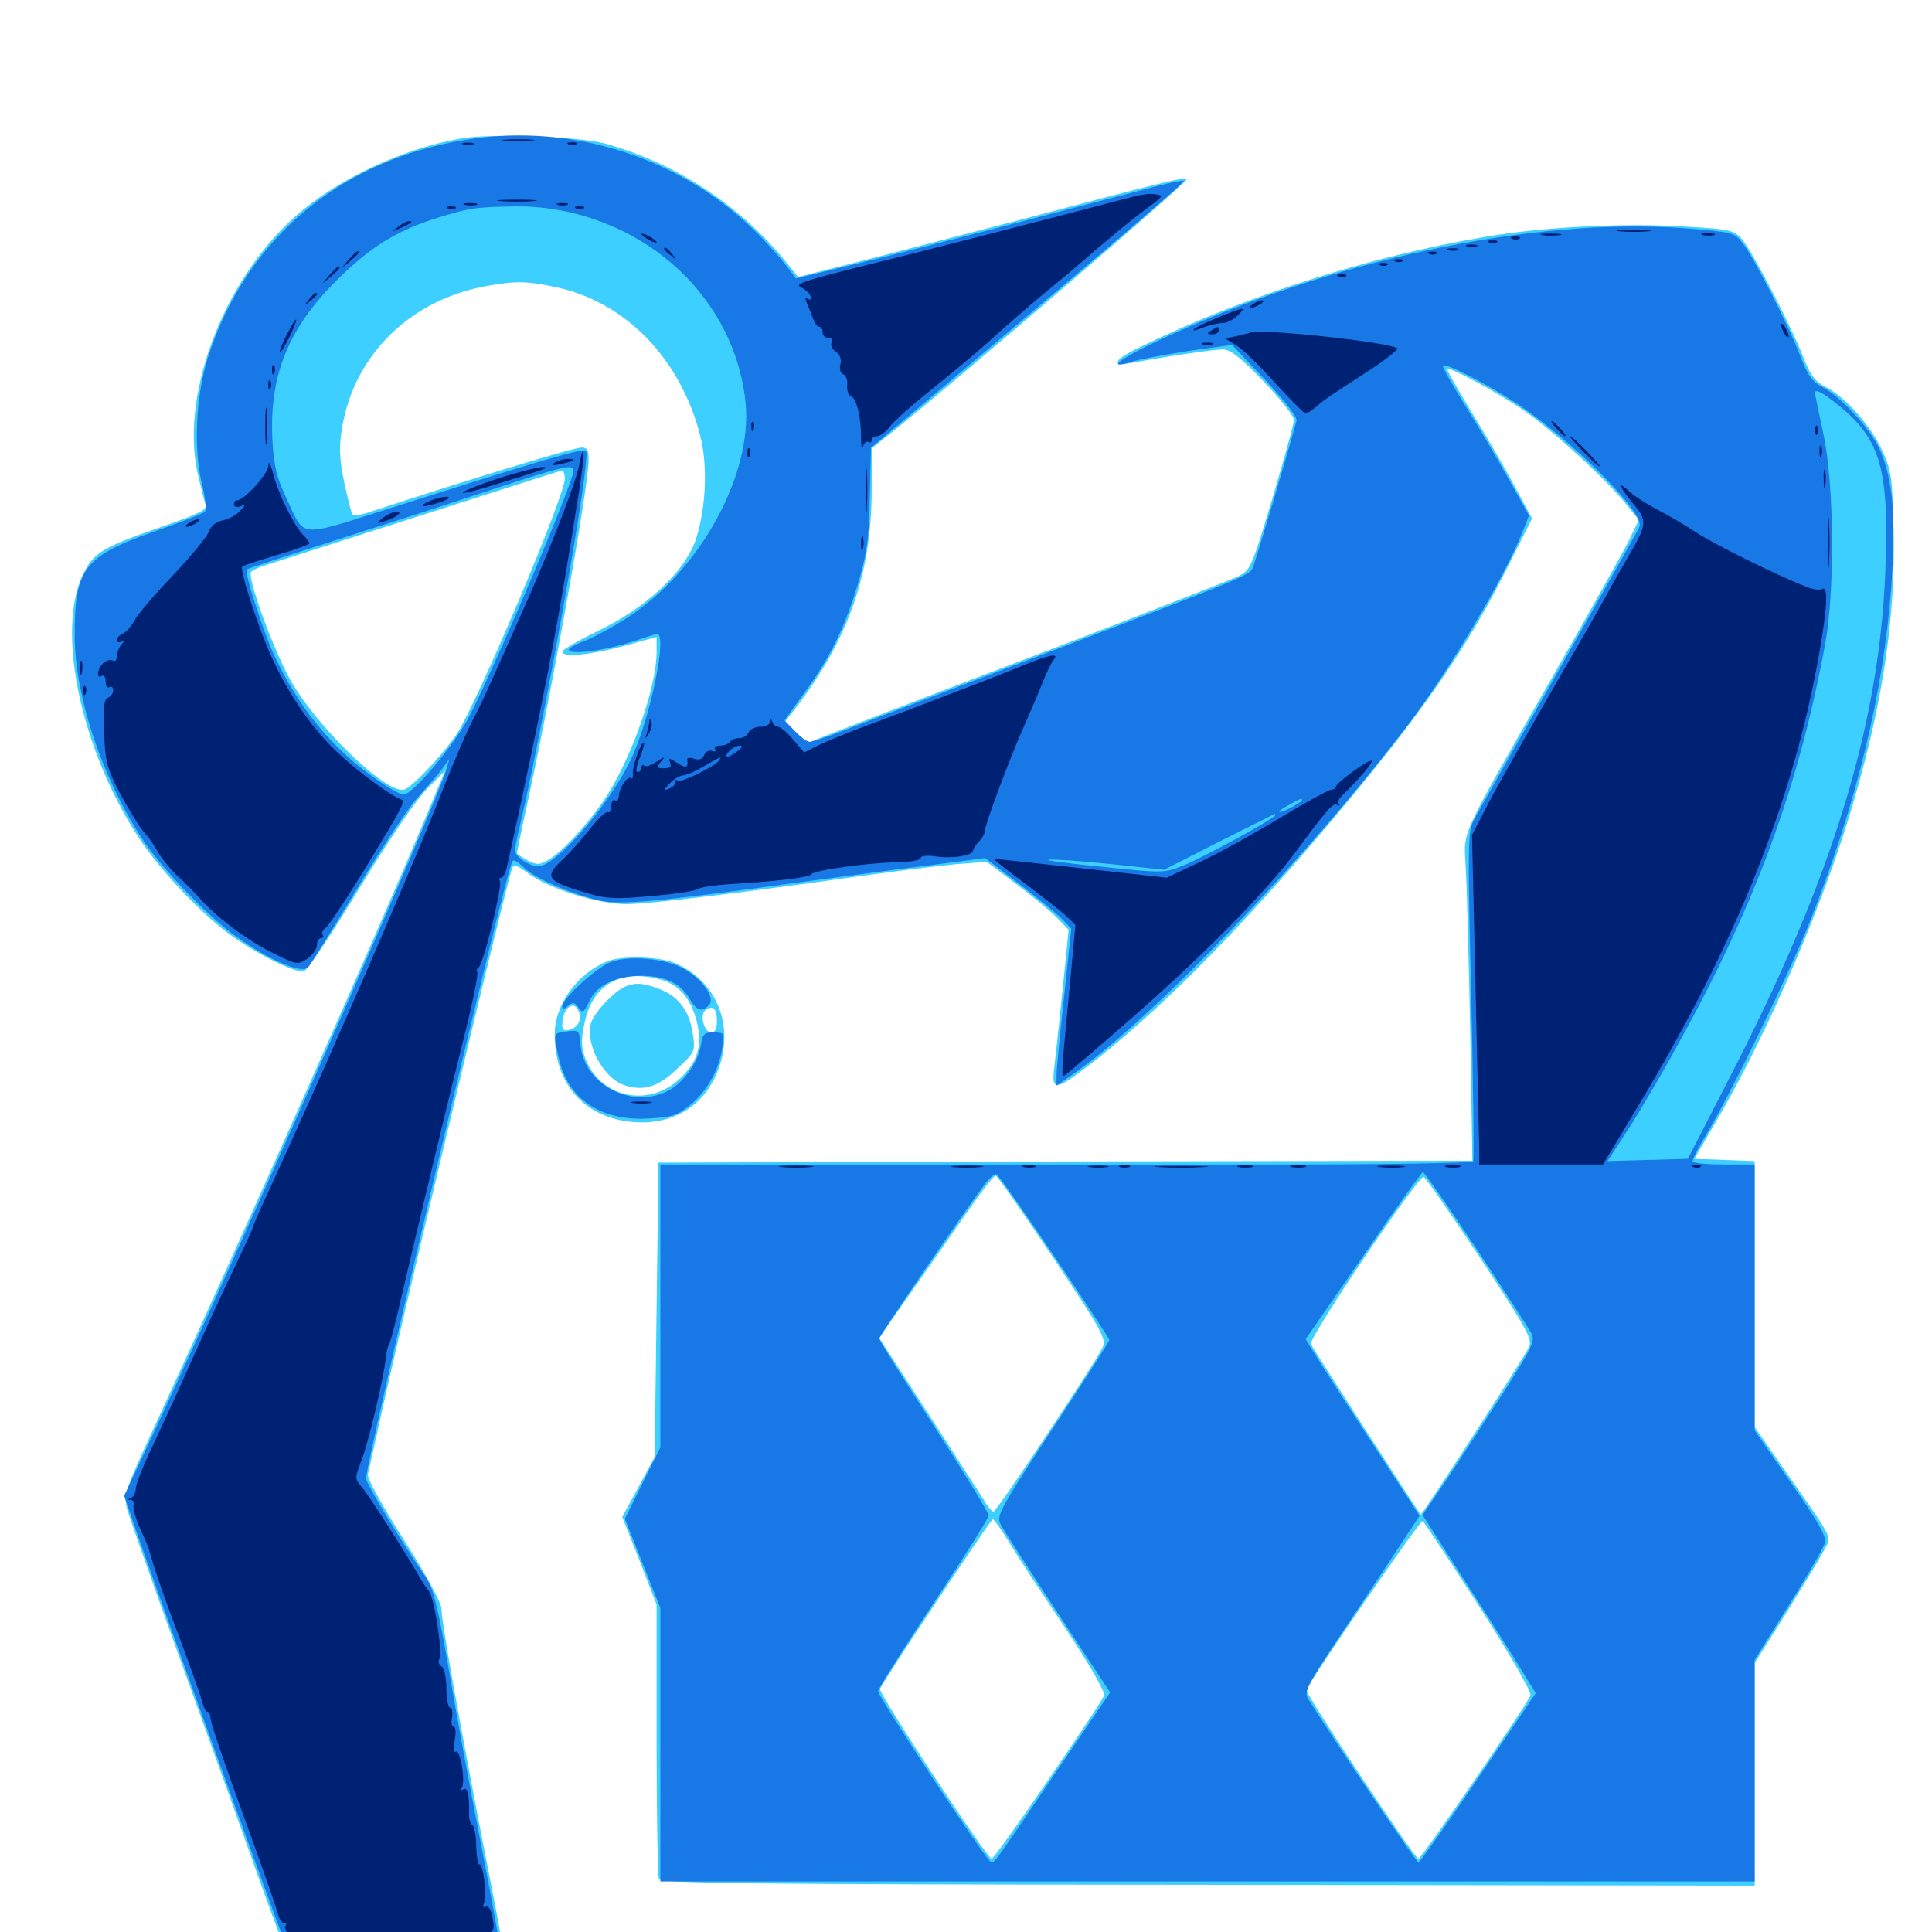 <svg xmlns="http://www.w3.org/2000/svg" viewBox="0 -1000 1000 1000">
	<path fill="#3ccfff" d="M238.477 -928.32C209.961 -923.242 178.711 -909.18 156.836 -891.406C117.773 -859.57 93.164 -798.242 102.148 -755.664C103.906 -748.242 105.664 -740.625 106.445 -738.867C107.422 -736.328 103.711 -734.375 86.523 -728.32C53.516 -716.992 48.633 -714.258 43.164 -703.125C28.711 -674.023 41.797 -611.914 72.07 -566.016C82.617 -550 102.734 -528.516 117.773 -517.188C131.25 -507.031 152.539 -496.289 157.227 -497.266C158.984 -497.656 171.875 -516.797 185.742 -539.844C201.367 -565.43 215.039 -585.547 220.898 -591.602L230.469 -601.172L219.531 -575C196.094 -518.75 124.805 -358.398 80.469 -262.695C64.062 -227.148 63.867 -226.562 66.016 -218.164C67.383 -213.672 79.492 -179.297 92.969 -141.992C106.445 -104.492 122.266 -60.938 127.93 -44.727C133.594 -28.711 140.234 -10.352 142.578 -4.297L146.68 7.031H203.32C234.375 7.031 259.766 6.25 259.766 5.469C259.766 4.492 255.469 -18.555 250 -45.898C237.305 -111.523 228.516 -160.742 228.516 -167.188C228.516 -170.312 221.094 -183.984 208.984 -203.125C197.852 -220.508 189.844 -235.156 190.43 -236.914C190.82 -238.672 193.164 -248.828 195.508 -259.57C204.688 -302.93 258.398 -527.539 264.844 -550C265.82 -552.93 266.797 -552.734 273.828 -547.656C284.57 -539.844 309.766 -532.031 324.219 -532.031C335.938 -532.031 383.984 -537.891 446.289 -546.68C464.648 -549.219 486.523 -551.953 495.117 -552.734L510.742 -553.906L526.367 -542.188C534.961 -535.742 544.531 -527.734 547.461 -524.609L553.125 -518.75L550 -487.695C548.242 -470.508 546.289 -452.539 545.703 -447.461C544.141 -435.742 546.289 -435.547 560.547 -446.289C598.828 -475.195 642.969 -519.727 694.922 -582.031C736.133 -631.25 758.789 -664.062 778.906 -703.711L792.969 -731.641L783.789 -748.633C778.906 -757.812 768.75 -775.195 761.523 -786.914C754.297 -798.828 748.633 -808.789 749.023 -808.984C750.195 -810.352 774.023 -797.461 787.695 -788.281C802.148 -778.711 832.031 -751.367 841.992 -738.672L848.242 -730.859L843.164 -720.312C840.234 -714.453 822.266 -682.227 803.125 -648.828C754.883 -564.648 757.617 -570.312 758.594 -551.953C759.18 -543.75 760.156 -505.859 760.938 -468.164L762.109 -399.219L551.367 -398.828L340.82 -398.242L339.844 -322.07L338.867 -245.898L330.469 -230.273L322.07 -214.844L331.055 -192.188L339.844 -169.531V-100C339.844 -61.719 340.43 -29.102 341.016 -27.539C341.797 -25.195 379.883 -24.609 625.195 -24.414L908.203 -24.023V-81.641V-139.258L924.609 -165.234C933.398 -179.492 942.383 -194.141 944.141 -197.656C948.047 -205.273 949.805 -201.758 923.047 -240.039L908.203 -261.328V-330.273V-399.023L892.578 -399.609L876.953 -400.195L890.039 -422.656C916.797 -468.945 945.508 -536.328 959.961 -586.914C975.195 -639.453 981.25 -682.422 980.078 -727.148C979.492 -752.93 978.906 -756.641 974.219 -766.797C968.164 -779.883 955.078 -794.531 945.117 -799.609C939.453 -802.539 937.109 -805.664 933.594 -814.648C926.953 -831.641 906.25 -871.289 901.367 -876.562C897.461 -880.859 894.727 -881.445 873.828 -882.617C841.992 -884.766 798.828 -882.617 769.531 -877.539C708.789 -867.383 643.75 -846.484 590.43 -820.508C576.562 -813.867 574.414 -810.156 585.547 -812.109C603.125 -815.43 628.32 -819.141 633.008 -819.141C636.914 -819.141 641.992 -815.039 654.102 -802.539C662.695 -793.555 669.922 -784.375 669.727 -782.617C669.727 -780.664 664.648 -762.5 658.594 -741.992C647.656 -705.664 647.266 -704.883 640.625 -701.562C636.914 -699.805 593.359 -682.812 543.945 -663.867C494.531 -645.117 445.898 -626.367 435.938 -622.461L417.773 -615.43L412.109 -620.898L406.25 -626.367L411.719 -633.398C439.453 -669.727 451.172 -703.516 451.172 -746.68V-767.969L461.523 -776.172C492.383 -800.781 614.844 -905.859 614.258 -907.227C613.281 -908.594 603.906 -906.25 522.461 -884.766C500 -878.906 466.016 -870.117 447.266 -865.234L413.086 -856.641L407.422 -863.672C383.398 -893.555 350.195 -915.43 312.891 -925.781C299.414 -929.297 253.516 -931.055 238.477 -928.32ZM287.695 -851.367C323.828 -843.75 352.344 -814.258 362.5 -774.219C366.602 -758.008 365.234 -734.57 359.57 -719.141C353.32 -703.125 334.18 -685.352 309.57 -673.438C299.414 -668.555 291.016 -663.672 291.016 -662.695C291.016 -659.57 305.469 -660.938 322.852 -665.625L339.844 -670.312V-662.5C339.844 -643.75 326.172 -605.664 312.305 -585.352C303.711 -572.852 291.406 -559.57 284.375 -555.273C279.297 -552.148 278.125 -552.148 273.047 -554.688C270.117 -556.25 267.578 -558.008 267.578 -558.398C267.578 -558.984 269.336 -567.188 271.289 -576.562C284.375 -634.961 304.688 -748.047 304.688 -762.109C304.688 -766.797 303.906 -768.359 301.172 -768.359C296.875 -768.359 246.289 -752.93 190.039 -734.57C186.523 -733.398 183.203 -733.008 182.617 -733.594C181.836 -734.18 180.078 -741.797 178.125 -750.391C175.586 -763.477 175.391 -768.359 177.148 -779.102C183.594 -816.992 213.281 -845.508 252.93 -852.148C267.383 -854.688 273.047 -854.492 287.695 -851.367ZM292.383 -752.539C292.969 -744.531 246.094 -633.984 235.938 -619.336C228.125 -608.008 212.5 -591.797 208.984 -591.211C198.633 -589.648 161.328 -626.562 149.023 -650.391C140.039 -667.578 128.125 -700.977 129.883 -703.906C130.469 -704.688 133.789 -706.445 137.305 -707.422C146.875 -710.547 260.742 -746.875 276.367 -751.953C283.984 -754.297 290.43 -756.445 291.016 -756.445C291.602 -756.641 292.188 -754.688 292.383 -752.539ZM544.922 -349.414C570.703 -310.742 572.656 -307.031 570.703 -302.539C566.992 -294.531 515.82 -217.578 514.258 -217.578C513.477 -217.578 511.328 -219.922 509.57 -223.047C507.812 -225.977 494.727 -246.094 480.664 -267.969L455.078 -307.422L461.523 -316.797C465.039 -321.875 475.391 -336.523 484.375 -349.414C508.008 -383.594 513.867 -391.406 515.43 -391.406C516.211 -391.406 529.492 -372.461 544.922 -349.414ZM766.211 -348.828C790.43 -311.914 793.359 -306.836 791.406 -302.734C789.062 -297.461 735.938 -215.43 735.352 -216.016C730.664 -222.656 679.297 -302.344 678.516 -304.297C677.344 -307.617 734.18 -391.797 736.914 -390.82C737.891 -390.625 750.977 -371.68 766.211 -348.828ZM522.461 -201.562C526.562 -194.727 539.648 -174.805 551.367 -157.422C564.062 -138.281 572.07 -124.219 571.484 -122.461C569.141 -116.797 515.039 -37.891 513.281 -37.891C510.938 -37.891 454.688 -123.438 455.469 -125.781C456.641 -129.297 512.695 -213.477 513.867 -213.672C514.453 -213.672 518.359 -208.203 522.461 -201.562ZM765.625 -168.555C782.031 -142.969 792.773 -124.219 792.188 -122.461C790.234 -117.383 735.742 -37.891 734.18 -37.891C732.227 -37.891 675.391 -123.438 676.172 -125.391C679.492 -132.617 735.156 -213.477 736.328 -212.695C737.305 -212.109 750.391 -192.188 765.625 -168.555ZM314.648 -502.539C298.828 -496.289 287.109 -480.078 287.109 -464.648C287.109 -439.062 302.148 -421.875 326.758 -419.336C346.289 -417.383 362.5 -425.977 370.312 -442.969C381.25 -466.602 372.07 -491.992 349.219 -501.562C341.211 -504.883 322.07 -505.469 314.648 -502.539ZM341.992 -492.969C351.367 -490.43 357.422 -483.398 360.547 -471.68C363.867 -458.984 361.133 -450 351.367 -441.211C334.766 -426.172 309.57 -432.422 302.539 -453.32C300.781 -458.789 300.781 -462.695 302.734 -471.289C307.031 -490.625 321.484 -498.633 341.992 -492.969ZM299.609 -476.367C301.172 -472.07 299.219 -468.164 294.727 -466.992C291.992 -466.211 291.016 -466.992 291.016 -469.531C291.016 -478.125 297.07 -483.008 299.609 -476.367ZM371.094 -471.289C371.094 -467.578 370.117 -465.625 368.164 -465.625C364.258 -465.625 361.914 -475.391 365.43 -477.344C369.141 -479.883 371.094 -477.734 371.094 -471.289ZM323.828 -489.453C317.969 -487.109 307.227 -475.586 305.859 -470.312C302.93 -459.18 312.5 -441.797 323.242 -438.281C333.203 -434.961 341.016 -437.5 350.977 -447.266C359.766 -455.469 359.961 -456.055 358.594 -464.648C357.031 -476.367 351.562 -483.984 341.797 -487.891C333.398 -491.211 329.297 -491.602 323.828 -489.453Z"/>
	<path fill="#1878e5" d="M247.07 -928.516C178.516 -919.531 127.344 -877.539 107.422 -814.258C101.367 -794.727 100.195 -768.164 104.297 -750.586C106.25 -742.969 107.031 -735.938 106.055 -735.156C105.273 -734.18 93.164 -729.492 79.102 -724.609C43.164 -711.914 38.477 -705.469 38.672 -669.727C39.062 -638.672 53.125 -596.875 73.633 -565.82C83.594 -550.586 107.617 -525.586 122.266 -515.234C139.062 -503.125 156.055 -495.898 159.375 -499.219C160.742 -500.586 172.07 -518.945 184.766 -539.844C197.266 -560.742 211.719 -582.422 216.602 -587.695C221.484 -593.164 227.148 -599.609 229.102 -602.344L232.617 -607.227L231.25 -602.344C226.562 -585.156 127.344 -360.156 76.367 -251.562L64.258 -225.781L71.875 -203.711C78.711 -184.18 110.938 -94.336 138.281 -19.336L147.656 6.055H202.734C252.93 6.055 257.812 5.859 257.812 2.734C257.812 0.977 253.711 -21.094 248.828 -46.094C243.945 -71.094 236.523 -110.742 232.617 -133.984C226.562 -169.141 224.414 -177.539 220.312 -183.789C206.836 -203.32 189.453 -232.227 189.453 -234.766C189.453 -242.969 258.984 -537.305 264.844 -553.32C265.43 -555.469 266.992 -554.883 271.094 -550.977C277.148 -545.312 294.336 -537.695 309.961 -533.984C320.898 -531.445 340.039 -533.203 411.133 -542.969C430.469 -545.508 460.547 -549.609 478.125 -551.758L509.961 -555.859L527.93 -542.188C537.891 -534.57 547.852 -526.367 550.195 -523.828L554.492 -519.336L550.781 -484.18C548.633 -464.844 546.875 -446.484 546.875 -443.555V-438.086L555.273 -443.945C596.094 -472.266 675.977 -555.469 728.711 -624.805C749.805 -652.344 778.906 -701.367 788.086 -724.805L791.406 -733.203L780.273 -753.125C774.023 -764.258 763.867 -781.445 757.422 -791.602C751.172 -801.758 746.289 -810.352 746.875 -810.742C748.242 -812.305 768.555 -801.758 783.789 -791.992C812.695 -773.047 851.367 -734.766 848.633 -727.539C848.047 -725.781 829.102 -692.383 806.836 -653.125C784.375 -613.867 764.648 -578.906 762.695 -575.195C759.766 -569.336 759.57 -562.109 761.523 -484.57C762.5 -438.281 763.086 -399.609 762.5 -398.828C761.914 -398.047 717.773 -397.266 664.453 -397.266H454.688H341.797V-324.023V-250.781L332.617 -232.422L323.438 -213.867L332.617 -190.82L341.797 -167.773V-97.07V-26.172H625H908.203V-83.594V-140.82L925.781 -168.945C935.547 -184.375 943.945 -199.023 944.531 -201.367C945.508 -204.688 941.211 -212.109 926.953 -232.617L908.203 -259.57V-328.516V-397.266H892.773C884.18 -397.266 876.758 -397.852 876.172 -398.828C875.781 -399.609 878.906 -405.859 883.203 -412.891C895.312 -432.812 925.781 -495.312 936.914 -523.242C960.938 -584.18 975 -641.992 978.906 -696.484C981.445 -732.227 979.883 -751.758 972.852 -767.578C968.164 -777.93 952.734 -794.727 943.359 -799.609C937.891 -802.539 935.742 -805.469 931.836 -815.625C926.172 -830.859 907.617 -867.188 901.758 -874.414C897.656 -879.688 896.484 -879.883 872.07 -881.836C793.164 -887.695 687.891 -865.234 599.805 -823.828C578.711 -813.867 572.07 -808.398 586.328 -812.891C589.844 -814.062 602.93 -816.406 615.234 -818.359L637.695 -821.484L654.883 -803.32C665.234 -792.188 671.68 -783.984 671.094 -782.227C665.234 -760.742 649.414 -708.008 648.242 -705.664C646.484 -702.148 640.43 -699.609 531.25 -658.008C489.844 -642.188 448.242 -626.367 438.672 -622.656C429.297 -618.945 420.508 -616.016 419.141 -616.016C417.773 -616.016 414.258 -618.555 411.328 -621.68L406.055 -627.148L417.188 -642.578C430.273 -660.742 437.5 -675.781 444.531 -699.414C448.633 -713.477 449.805 -721.484 450.195 -742.383L450.781 -768.164L495.508 -805.859C589.258 -884.961 613.281 -905.664 612.695 -906.445C612.109 -906.836 601.367 -904.492 588.672 -900.977C575.781 -897.656 544.336 -889.453 518.555 -882.617C492.773 -875.977 458.203 -866.992 441.797 -863.086L411.914 -855.859L408.594 -860.352C406.836 -862.891 400.977 -869.727 395.508 -875.586C358.008 -915.625 301.758 -935.547 247.07 -928.516ZM297.656 -889.453C346.289 -877.148 381.25 -838.086 385.938 -791.406C389.453 -754.297 362.5 -704.883 325 -680.469C317.578 -675.586 307.031 -669.922 301.953 -667.969C282.812 -660.742 303.906 -660.547 326.953 -667.773C332.422 -669.531 338.086 -671.484 339.648 -671.875C346.289 -674.023 336.328 -626.367 325.781 -605.273C313.672 -581.25 287.5 -551.562 278.516 -551.562C276.367 -551.562 272.461 -553.125 270.117 -555.078C265.82 -558.398 265.82 -558.594 268.75 -571.094C282.227 -628.516 306.25 -763.867 303.32 -766.602C301.758 -768.164 281.055 -762.109 203.125 -737.305C152.93 -721.484 158.203 -721.094 148.047 -742.578C143.359 -752.539 141.797 -758.398 141.016 -771.875C139.258 -805.469 149.023 -829.883 174.609 -855.273C191.602 -872.07 205.273 -880.664 226.562 -887.305C242.969 -892.383 245.703 -892.773 265.82 -893.164C276.953 -893.359 287.695 -891.992 297.656 -889.453ZM948.633 -792.578C972.852 -774.023 977.734 -759.375 975.977 -708.008C973.438 -626.562 949.023 -546.289 894.727 -441.211L873.633 -400.195L852.734 -399.609L832.031 -399.023L842.578 -415.234C848.438 -424.219 859.961 -443.75 868.164 -458.789C908.594 -531.445 931.055 -592.773 944.727 -666.797C949.805 -694.727 949.414 -749.023 943.75 -775.586C941.406 -786.328 939.453 -795.898 939.453 -796.484C939.453 -798.633 941.992 -797.656 948.633 -792.578ZM296.875 -756.445C296.875 -750.586 258.398 -659.766 243.164 -629.688C235.547 -614.844 213.672 -588.672 208.789 -588.672C207.031 -588.672 199.023 -593.359 191.211 -599.219C170.117 -614.648 153.711 -635.352 141.602 -661.523C135.547 -675.195 126.367 -703.906 127.734 -705.273C128.125 -705.664 148.828 -712.5 174.023 -720.508C199.219 -728.516 235.547 -740.234 254.883 -746.68C291.602 -758.789 296.875 -759.961 296.875 -756.445ZM673.828 -585.742C673.828 -585.352 671.289 -583.594 667.969 -581.836C660.547 -578.125 660.156 -579.688 667.578 -583.594C673.633 -586.914 673.828 -587.109 673.828 -585.742ZM660.156 -578.125C660.156 -576.562 622.461 -555.859 612.305 -551.953C602.734 -548.047 601.758 -548.047 570.312 -551.367C552.539 -553.125 540.234 -554.688 542.969 -555.078C545.703 -555.273 560.156 -554.297 575.195 -552.734L602.539 -549.805L630.859 -564.258L659.766 -578.711C659.961 -578.711 660.156 -578.516 660.156 -578.125ZM532.812 -556.055C534.57 -556.641 533.008 -557.031 529.297 -557.031C525.586 -557.031 524.023 -556.641 525.977 -556.055C527.734 -555.664 530.859 -555.664 532.812 -556.055ZM545.898 -349.414C561.523 -326.367 574.219 -307.031 574.219 -306.445C574.219 -305.664 560.938 -284.961 544.727 -260.352C518.164 -219.922 515.625 -215.43 517.773 -211.328C518.945 -208.789 532.227 -188.281 547.266 -165.43L574.609 -124.023L547.656 -84.375C515.039 -36.133 515.039 -36.133 513.086 -35.938C511.133 -35.938 454.492 -121.68 454.492 -124.609C454.492 -125.781 467.383 -146.289 483.008 -169.922C498.828 -193.75 511.719 -214.258 511.719 -215.625C511.719 -216.992 499.023 -237.695 483.398 -261.914C467.773 -285.938 455.078 -306.25 455.078 -307.227C455.078 -308.594 497.266 -370.312 509.57 -386.914C512.109 -390.43 515.039 -392.773 515.82 -392.188C516.797 -391.797 530.273 -372.461 545.898 -349.414ZM764.062 -353.906C778.516 -332.031 791.406 -312.305 792.578 -309.961C794.727 -306.055 793.164 -302.93 779.102 -280.664C770.312 -266.992 757.031 -246.68 749.805 -235.742L736.328 -215.82L758.008 -182.031C770.117 -163.477 783.203 -142.773 787.305 -135.938L794.922 -123.633L765.234 -79.883C748.828 -55.664 734.766 -35.938 734.18 -35.938C733.203 -35.938 693.75 -94.336 677.539 -119.922C674.414 -124.609 675 -125.586 704.688 -169.922L734.766 -215.43L709.57 -254.102C695.703 -275.391 682.422 -295.898 680.078 -299.805L675.781 -306.836L705.664 -350C721.875 -373.828 735.938 -393.359 736.523 -393.359C737.109 -393.359 749.609 -375.586 764.062 -353.906ZM316.406 -502.148C309.375 -499.805 291.016 -483.203 291.016 -479.102C291.016 -477.539 291.797 -477.539 293.945 -479.297C296.484 -481.445 297.461 -481.25 299.414 -478.516C301.562 -475.391 302.148 -475.781 305.078 -481.836C308.984 -490.234 318.75 -494.922 332.031 -494.922C343.945 -494.922 352.148 -491.211 356.836 -483.203C360.547 -476.758 363.477 -475.781 367.188 -480.078C370.312 -483.984 362.695 -494.141 352.734 -499.219C343.555 -503.906 325.781 -505.469 316.406 -502.148ZM292.578 -466.016C286.328 -465.234 286.328 -465.234 289.258 -452.344C293.75 -431.25 311.133 -419.531 335.742 -421.094C347.461 -421.68 350.391 -422.656 356.836 -427.734C365.82 -434.961 372.07 -446.094 373.828 -457.422C375 -465.43 375 -465.625 369.336 -465.625C364.453 -465.625 363.672 -464.844 362.695 -458.594C361.328 -450.195 353.516 -439.258 345.703 -435.352C326.758 -425.586 301.953 -438.867 300.391 -459.57C299.805 -466.797 299.805 -466.992 292.578 -466.016Z"/>
	<path fill="#002274" d="M261.133 -927.148C257.812 -927.539 261.133 -927.93 268.555 -927.93C276.172 -927.93 278.906 -927.539 274.805 -927.148C270.898 -926.758 264.648 -926.758 261.133 -927.148ZM239.844 -925.195C238.477 -925.781 239.453 -926.172 242.188 -926.172C244.922 -926.172 245.898 -925.781 244.727 -925.195C243.359 -924.805 241.016 -924.805 239.844 -925.195ZM294.531 -925.195C292.969 -925.781 293.555 -926.367 295.703 -926.367C297.852 -926.562 299.023 -925.977 298.242 -925.391C297.656 -924.805 295.898 -924.609 294.531 -925.195ZM585.938 -898.047C530.859 -883.594 476.758 -869.727 446.68 -862.305C416.797 -854.883 410.938 -852.93 414.453 -851.367C416.797 -850.195 419.141 -848.242 419.531 -846.68C420.117 -845.117 419.531 -844.531 418.164 -845.312C416.602 -846.289 416.602 -845.508 417.969 -842.188C419.141 -839.648 420.508 -836.133 421.094 -834.375C421.875 -832.422 423.047 -830.859 424.023 -830.859C425 -830.859 425.781 -829.492 425.781 -827.93C425.781 -826.367 427.148 -825 428.906 -825C430.664 -825 431.25 -824.023 430.469 -822.656C429.688 -821.484 430.664 -819.336 432.617 -817.969C434.766 -816.406 435.742 -813.867 434.961 -811.328C434.375 -808.789 434.961 -806.836 436.523 -806.25C437.891 -805.664 438.867 -803.125 438.477 -800.586C438.281 -798.047 439.062 -795.508 440.43 -794.922C443.359 -793.945 445.703 -784.18 445.703 -773.242C445.703 -768.945 446.094 -766.992 446.68 -768.945C447.07 -770.703 448.438 -771.875 449.414 -771.289C450.391 -770.508 451.172 -771.094 451.172 -772.07C451.172 -773.242 452.344 -774.219 453.906 -774.219C455.469 -774.219 458.398 -776.367 460.352 -778.906C462.305 -781.641 471.68 -790.039 481.25 -797.656C502.344 -814.844 505.859 -817.773 518.359 -829.102C523.828 -833.984 533.984 -842.773 541.016 -848.633C548.047 -854.297 559.961 -864.258 567.383 -870.898C575 -877.344 583.984 -884.766 587.5 -887.5C603.516 -899.609 602.539 -898.438 598.438 -899.414C596.484 -900 590.82 -899.414 585.938 -898.047ZM259.375 -895.898C254.688 -896.289 258.398 -896.68 267.578 -896.68C276.758 -896.68 280.469 -896.289 275.977 -895.898C271.289 -895.508 263.867 -895.508 259.375 -895.898ZM240.82 -893.945C238.867 -894.531 240.039 -894.922 243.164 -894.922C246.484 -894.922 247.852 -894.531 246.68 -893.945C245.312 -893.555 242.578 -893.555 240.82 -893.945ZM288.672 -893.945C287.305 -894.531 288.281 -894.922 291.016 -894.922C293.75 -894.922 294.727 -894.531 293.555 -893.945C292.188 -893.555 289.844 -893.555 288.672 -893.945ZM232.031 -891.992C230.469 -892.578 231.055 -893.164 233.203 -893.164C235.352 -893.359 236.523 -892.773 235.742 -892.188C235.156 -891.602 233.398 -891.406 232.031 -891.992ZM298.438 -891.992C296.875 -892.578 297.461 -893.164 299.609 -893.164C301.758 -893.359 302.93 -892.773 302.148 -892.188C301.562 -891.602 299.805 -891.406 298.438 -891.992ZM205.859 -882.422C202.344 -879.688 202.344 -879.688 207.031 -881.836C213.086 -884.57 214.062 -885.547 211.719 -885.547C210.547 -885.547 208.008 -884.18 205.859 -882.422ZM838.477 -880.273C834.375 -880.664 837.695 -881.055 845.703 -881.055C853.711 -881.055 857.031 -880.664 853.125 -880.273C849.023 -879.883 842.383 -879.883 838.477 -880.273ZM332.031 -878.906C332.031 -878.32 333.789 -876.953 335.938 -875.781C338.086 -874.609 339.844 -874.219 339.844 -874.609C339.844 -875.195 338.086 -876.562 335.938 -877.734C333.789 -878.906 332.031 -879.297 332.031 -878.906ZM798.438 -878.32C795.898 -878.711 797.852 -879.102 802.734 -879.102C807.617 -879.102 809.57 -878.711 807.227 -878.32C804.688 -877.93 800.781 -877.93 798.438 -878.32ZM881.445 -878.32C879.492 -878.906 880.664 -879.297 883.789 -879.297C887.109 -879.297 888.477 -878.906 887.305 -878.32C885.938 -877.93 883.203 -877.93 881.445 -878.32ZM782.812 -876.367C781.25 -876.953 781.836 -877.539 783.984 -877.539C786.133 -877.734 787.305 -877.148 786.523 -876.562C785.938 -875.977 784.18 -875.781 782.812 -876.367ZM771.094 -874.414C769.531 -875 770.117 -875.586 772.266 -875.586C774.414 -875.781 775.586 -875.195 774.805 -874.609C774.219 -874.023 772.461 -873.828 771.094 -874.414ZM759.375 -872.461C758.008 -873.047 758.984 -873.438 761.719 -873.438C764.453 -873.438 765.43 -873.047 764.258 -872.461C762.891 -872.07 760.547 -872.07 759.375 -872.461ZM343.75 -871.094C343.75 -870.703 345.312 -869.141 347.266 -867.773C350.195 -865.234 350.391 -865.43 347.852 -868.555C345.312 -871.68 343.75 -872.656 343.75 -871.094ZM749.609 -870.508C748.242 -871.094 749.219 -871.484 751.953 -871.484C754.688 -871.484 755.664 -871.094 754.492 -870.508C753.125 -870.117 750.781 -870.117 749.609 -870.508ZM180.469 -865.625L176.758 -861.133L181.25 -864.844C185.352 -868.359 186.523 -869.922 184.961 -869.922C184.57 -869.922 182.617 -867.969 180.469 -865.625ZM739.844 -868.555C738.281 -869.141 738.867 -869.727 741.016 -869.727C743.164 -869.922 744.336 -869.336 743.555 -868.75C742.969 -868.164 741.211 -867.969 739.844 -868.555ZM722.266 -864.648C720.703 -865.234 721.289 -865.82 723.438 -865.82C725.586 -866.016 726.758 -865.43 725.977 -864.844C725.391 -864.258 723.633 -864.062 722.266 -864.648ZM714.453 -862.695C712.891 -863.281 713.477 -863.867 715.625 -863.867C717.773 -864.062 718.945 -863.477 718.164 -862.891C717.578 -862.305 715.82 -862.109 714.453 -862.695ZM170.703 -857.812L166.992 -853.32L171.484 -857.031C175.586 -860.547 176.758 -862.109 175.195 -862.109C174.805 -862.109 172.852 -860.156 170.703 -857.812ZM692.969 -856.836C691.406 -857.422 691.992 -858.008 694.141 -858.008C696.289 -858.203 697.461 -857.617 696.68 -857.031C696.094 -856.445 694.336 -856.25 692.969 -856.836ZM159.961 -845.117C157.422 -841.992 157.617 -841.797 160.742 -844.336C162.5 -845.703 164.062 -847.266 164.062 -847.656C164.062 -849.219 162.5 -848.242 159.961 -845.117ZM648.438 -842.578C646.875 -841.602 646.484 -840.625 647.461 -840.625C648.633 -840.625 650.781 -841.602 652.344 -842.578C653.906 -843.555 654.492 -844.531 653.32 -844.531C652.344 -844.531 650 -843.555 648.438 -842.578ZM629.297 -835.156C617.578 -830.469 612.891 -826.562 623.828 -830.859C626.758 -831.836 630.859 -832.812 633.008 -832.812C634.961 -832.812 638.477 -834.57 640.625 -836.719C645.508 -841.602 644.531 -841.406 629.297 -835.156ZM148.438 -826.758C146.094 -822.266 144.531 -818.359 144.922 -817.969C145.508 -817.578 147.656 -821.289 150 -825.977C155.273 -836.914 153.906 -837.695 148.438 -826.758ZM921.875 -831.836C921.875 -830.859 922.852 -828.516 923.828 -826.953C924.805 -825.391 925.781 -825 925.781 -825.977C925.781 -827.148 924.805 -829.297 923.828 -830.859C922.852 -832.422 921.875 -833.008 921.875 -831.836ZM626.953 -828.906C624.414 -827.344 624.609 -826.953 627.539 -826.953C629.297 -826.953 630.859 -827.93 630.859 -828.906C630.859 -831.25 630.664 -831.25 626.953 -828.906ZM647.461 -827.93C646.484 -827.539 642.969 -826.758 639.844 -825.977L634.18 -824.805L639.844 -821.289C643.164 -819.336 652.148 -810.547 659.961 -801.758C667.969 -793.164 675 -785.938 675.781 -785.938C676.562 -785.938 678.906 -787.5 681.25 -789.453C685.742 -793.359 686.914 -794.141 708.594 -808.203C717.578 -814.062 724.023 -819.336 723.242 -819.727C717.969 -823.047 653.711 -829.883 647.461 -827.93ZM622.656 -821.68C621.289 -822.266 622.266 -822.656 625 -822.656C627.734 -822.656 628.711 -822.266 627.539 -821.68C626.172 -821.289 623.828 -821.289 622.656 -821.68ZM140.82 -808.203C140.82 -806.055 141.406 -805.469 141.992 -807.031C142.578 -808.398 142.383 -810.156 141.797 -810.742C141.211 -811.523 140.625 -810.352 140.82 -808.203ZM138.867 -800.391C138.867 -798.242 139.453 -797.656 140.039 -799.219C140.625 -800.586 140.43 -802.344 139.844 -802.93C139.258 -803.711 138.672 -802.539 138.867 -800.391ZM137.305 -779.102C137.305 -770.508 137.695 -767.188 138.086 -771.875C138.477 -776.367 138.477 -783.398 138.086 -787.5C137.695 -791.406 137.305 -787.695 137.305 -779.102ZM388.867 -778.906C388.867 -776.758 389.453 -776.172 390.039 -777.734C390.625 -779.102 390.43 -780.859 389.844 -781.445C389.258 -782.227 388.672 -781.055 388.867 -778.906ZM805.664 -778.125C807.617 -775.977 809.57 -774.219 810.156 -774.219C810.742 -774.219 809.57 -775.977 807.617 -778.125C805.664 -780.273 803.711 -782.031 803.125 -782.031C802.539 -782.031 803.711 -780.273 805.664 -778.125ZM939.648 -776.953C939.648 -774.805 940.234 -774.219 940.82 -775.781C941.406 -777.148 941.211 -778.906 940.625 -779.492C940.039 -780.273 939.453 -779.102 939.648 -776.953ZM819.336 -766.406C823.438 -762.109 827.344 -758.594 827.93 -758.594C828.516 -758.594 825.391 -762.109 821.289 -766.406C817.188 -770.703 813.281 -774.219 812.695 -774.219C812.109 -774.219 815.234 -770.703 819.336 -766.406ZM941.797 -766.406C941.797 -763.672 942.188 -762.695 942.773 -764.062C943.164 -765.234 943.164 -767.578 942.773 -768.945C942.188 -770.117 941.797 -769.141 941.797 -766.406ZM386.914 -765.234C386.914 -763.086 387.5 -762.5 388.086 -764.062C388.672 -765.43 388.477 -767.188 387.891 -767.773C387.305 -768.555 386.719 -767.383 386.914 -765.234ZM299.805 -759.375C298.438 -751.367 285.938 -718.945 273.828 -691.211C253.32 -644.922 249.219 -635.742 243.945 -625.781C241.016 -619.922 234.57 -604.883 229.688 -592.578C217.969 -562.109 185.742 -487.109 156.836 -422.656C154.102 -416.797 150.781 -409.375 149.414 -406.055C147.852 -402.93 143.164 -392.383 138.867 -383.008C134.375 -373.438 130.859 -365.234 130.859 -364.648C130.859 -364.062 127.344 -356.445 123.242 -347.852C116.602 -334.18 101.562 -301.367 90.43 -276.172C88.672 -272.461 83.594 -261.328 78.906 -251.367C74.219 -241.602 70.312 -231.836 70.312 -229.688C70.312 -227.539 69.141 -225.195 67.969 -224.805C66.016 -224.023 66.016 -223.633 67.773 -223.633C69.141 -223.438 69.727 -222.266 69.141 -220.898C68.75 -219.531 70.117 -214.062 72.656 -208.594C75 -203.32 77.148 -198.633 77.148 -198.047C78.711 -191.602 83.789 -176.367 92.969 -152.148C99.023 -136.133 104.297 -120.898 104.883 -118.555C105.469 -116.016 106.641 -114.062 107.227 -114.062C108.008 -114.062 108.789 -112.891 108.789 -111.719C108.984 -108.203 114.453 -92.188 129.883 -49.609C137.109 -29.688 143.359 -11.523 143.945 -9.18C144.531 -6.641 145.898 -4.688 147.07 -4.688C148.242 -4.688 148.438 -4.102 147.852 -3.32C147.07 -2.734 147.656 -0.781 149.219 0.977C151.758 3.711 158.594 4.102 202.734 3.516C258.203 2.93 257.031 3.32 254.688 -8.594C253.906 -11.914 252.539 -13.867 251.367 -13.086C250.195 -12.305 249.805 -13.086 250.586 -15.234C252.148 -19.141 250 -36.133 248.047 -34.961C247.461 -34.57 246.68 -38.672 246.484 -44.141C246.484 -49.609 245.508 -54.688 244.531 -55.273C243.555 -55.859 242.773 -58.203 242.773 -60.352C242.969 -70.703 242.188 -75.195 239.844 -73.828C238.477 -73.047 238.281 -73.242 239.062 -74.609C241.016 -77.93 238.281 -94.727 235.938 -93.359C234.766 -92.578 234.57 -94.922 235.352 -99.219C236.133 -103.32 235.938 -106.25 234.766 -106.25C233.789 -106.25 233.398 -108.398 233.984 -111.133C234.375 -113.867 233.984 -116.016 233.008 -116.016C232.031 -116.016 231.055 -120.508 231.055 -125.977C231.055 -131.641 229.883 -136.719 228.516 -137.5C227.148 -138.281 226.758 -140.039 227.344 -141.211C229.297 -144.141 224.805 -172.852 222.07 -176.367C220.898 -177.734 218.945 -180.664 217.773 -182.617C212.305 -192.578 190.43 -226.953 187.109 -230.469C183.594 -234.57 183.594 -234.766 187.109 -244.141C190.625 -252.93 198.438 -285.938 199.805 -297.656C200 -300.391 200.781 -303.516 201.562 -304.492C202.148 -305.664 205.078 -316.602 207.812 -328.906C221.289 -386.133 231.445 -428.32 239.453 -460.352C244.336 -479.492 247.656 -495.898 247.07 -496.68C246.484 -497.656 246.875 -498.828 247.656 -499.219C250 -500 260.156 -541.602 258.789 -543.945C258.008 -544.922 258.398 -545.703 259.375 -545.703C260.352 -545.703 261.719 -548.047 262.305 -551.172C263.086 -554.102 266.602 -570.508 270.312 -587.695C283.789 -650.391 290.234 -685.352 300 -747.656C302.734 -764.648 302.539 -773.633 299.805 -759.375ZM448.047 -745.898C448.047 -735.156 448.242 -731.055 448.633 -736.719C449.023 -742.383 449.023 -751.172 448.633 -756.25C448.242 -761.328 448.047 -756.641 448.047 -745.898ZM138.867 -758.789C138.672 -754.492 126.367 -741.016 122.656 -741.016C121.68 -741.016 121.094 -740.039 121.094 -738.867C121.094 -737.695 122.461 -737.305 124.414 -737.891C127.344 -739.062 127.344 -738.867 124.219 -735.547C122.461 -733.398 118.359 -731.25 115.234 -730.664C111.719 -729.883 109.18 -727.734 108.203 -725C107.422 -722.461 99.023 -712.305 89.648 -702.344C80.078 -692.383 71.094 -681.836 69.531 -678.711C67.773 -675.586 65.234 -672.656 63.477 -672.07C61.914 -671.289 60.547 -669.922 60.547 -668.75C60.547 -667.578 61.719 -667.188 63.086 -667.969C64.844 -669.141 64.844 -668.75 63.086 -666.602C61.719 -665.234 60.547 -662.5 60.547 -660.352C60.547 -658.398 59.57 -657.422 58.594 -658.008C57.422 -658.789 55.273 -658.203 53.711 -657.031C50.391 -654.297 49.609 -648.242 52.734 -650.195C53.711 -650.781 54.688 -649.609 54.688 -647.266C54.688 -644.922 55.469 -643.75 56.641 -644.336C57.617 -644.922 58.594 -644.336 58.594 -642.773C58.594 -641.211 57.422 -639.453 55.859 -638.867C53.906 -638.086 53.32 -633.984 53.906 -621.289C54.297 -607.227 55.273 -602.93 60.547 -592.383C66.211 -581.445 73.438 -569.727 76.367 -567.188C76.953 -566.602 79.297 -563.086 81.641 -559.18C83.789 -555.469 88.672 -549.609 92.188 -546.289C95.703 -543.164 100.391 -538.281 102.734 -535.742C111.719 -525.586 126.562 -514.258 139.844 -507.422C153.516 -500.586 153.906 -500.391 158.984 -503.711C161.719 -505.664 164.062 -508.789 164.062 -510.742C164.062 -512.891 165.039 -514.453 166.211 -514.453C167.188 -514.453 167.773 -515.234 166.992 -516.211C166.406 -517.383 167.188 -518.75 168.555 -519.727C169.922 -520.508 178.516 -533.594 187.891 -548.633C208.789 -583.008 210.156 -585.352 207.422 -586.328C202.734 -587.891 186.523 -599.609 176.562 -608.789C162.5 -621.484 150.195 -639.062 140.82 -659.375C133.984 -674.023 123.828 -705.273 125.391 -706.836C125.781 -707.227 133.594 -709.766 143.164 -712.695C152.539 -715.43 160.156 -718.164 160.156 -718.75C160.156 -719.336 158.594 -721.484 156.641 -723.438C151.758 -728.711 144.141 -744.141 141.406 -754.688C139.844 -760.352 138.867 -761.719 138.867 -758.789ZM287.109 -760.547C284.961 -758.984 285.742 -758.789 290.039 -759.766C297.266 -761.328 298.828 -762.5 293.75 -762.5C291.797 -762.5 288.672 -761.523 287.109 -760.547ZM258.984 -752.734C249.414 -749.609 240.82 -746.289 239.648 -745.117C238.672 -744.141 247.461 -746.289 258.984 -750C284.766 -758.008 285.156 -758.203 280.273 -758.203C278.125 -758.203 268.555 -755.664 258.984 -752.734ZM943.945 -751.758C943.945 -747.461 944.336 -745.898 944.727 -748.438C945.117 -750.781 945.117 -754.297 944.727 -756.25C944.141 -758.008 943.75 -756.055 943.945 -751.758ZM844.727 -740.039C852.93 -730.273 852.734 -729.102 842.773 -711.914C839.258 -705.859 834.18 -697.07 831.641 -692.188C828.906 -687.305 825 -680.273 822.852 -676.562C790.039 -619.727 773.828 -591.211 768.555 -580.664L761.914 -567.773L763.672 -491.797C764.648 -450 765.43 -411.719 765.625 -406.641V-397.266H797.656H829.688L848.828 -429.102C899.023 -512.695 928.32 -586.133 941.602 -661.719C945.898 -685.742 946.289 -697.07 943.164 -695.117C942.188 -694.336 938.281 -694.922 934.961 -696.289C921.094 -701.562 887.109 -718.359 877.93 -724.414C872.656 -727.93 863.672 -733.203 858.008 -736.133C852.344 -739.062 846.094 -743.164 843.945 -745.117C836.914 -751.562 837.5 -749.023 844.727 -740.039ZM223.242 -741.016C220.703 -740.039 218.75 -738.867 218.75 -738.281C218.75 -737.109 230.469 -740.43 232.031 -741.992C233.594 -743.555 228.125 -742.969 223.242 -741.016ZM946.094 -718.555C946.094 -706.836 946.289 -702.148 946.68 -708.398C947.07 -714.648 947.07 -724.219 946.68 -729.883C946.289 -735.547 946.094 -730.469 946.094 -718.555ZM198.242 -732.031C194.531 -728.906 194.531 -728.906 199.219 -730.273C205.273 -732.031 208.984 -735.156 205.078 -735.156C203.516 -735.156 200.391 -733.594 198.242 -732.031ZM97.656 -729.297C96.094 -728.32 95.703 -727.344 96.68 -727.344C97.852 -727.344 100 -728.32 101.562 -729.297C103.125 -730.273 103.711 -731.25 102.539 -731.25C101.562 -731.25 99.219 -730.273 97.656 -729.297ZM445.703 -718.555C445.703 -715.43 446.094 -714.258 446.68 -716.211C447.07 -717.969 447.07 -720.703 446.68 -722.07C446.094 -723.242 445.703 -721.875 445.703 -718.555ZM530.273 -655.859C518.164 -650.781 473.438 -633.594 446.484 -623.633C438.086 -620.508 427.734 -616.211 423.633 -614.258L416.211 -610.547L410.547 -617.188C407.422 -620.898 403.906 -623.828 402.734 -623.828C401.562 -623.828 400.195 -625 399.805 -626.367C399.023 -628.32 398.633 -628.32 398.633 -626.367C398.438 -625 396.289 -623.828 393.555 -623.828C390.82 -623.828 388.086 -622.461 387.5 -620.898C386.719 -619.336 384.766 -617.969 382.812 -617.969C380.664 -617.969 378.516 -617.188 377.93 -616.016C377.344 -615.039 375 -614.062 372.852 -614.062C370.703 -614.062 369.531 -613.281 370.117 -612.109C370.703 -611.133 370.117 -610.742 368.555 -611.328C366.992 -611.914 365.234 -610.938 364.453 -609.18C363.672 -607.031 362.109 -606.445 359.375 -607.227C357.227 -608.008 355.469 -607.812 355.664 -606.836C356.445 -602.539 355.078 -602.148 350.586 -605.078C346.484 -607.812 345.898 -607.812 346.875 -605.273C347.656 -603.125 346.875 -602.344 343.75 -602.344C339.844 -602.344 339.648 -602.734 341.992 -605.664C344.531 -608.594 344.336 -608.594 339.648 -605.664C336.914 -603.711 333.984 -602.93 333.398 -603.711C332.617 -604.297 332.031 -603.906 332.031 -602.734C332.031 -601.367 331.055 -600.391 330.078 -600.391C328.906 -600.391 329.297 -603.32 331.055 -607.617C332.617 -611.523 333.789 -615.039 333.203 -615.43C332.031 -616.602 327.344 -603.711 327.539 -599.805C327.734 -597.656 327.344 -596.484 326.758 -597.266C325 -598.828 320.508 -592.188 320.312 -588.086C320.312 -586.133 319.336 -585.156 318.359 -585.742C317.383 -586.328 316.406 -585.156 316.406 -582.812C316.406 -580.469 315.625 -579.102 314.648 -579.688C313.672 -580.273 309.375 -576.172 305.078 -570.508C300.586 -565.039 294.336 -557.812 291.016 -554.883C281.25 -545.703 282.812 -543.75 306.055 -537.109C314.258 -534.766 320.117 -534.57 338.281 -536.328C350.391 -537.305 360.742 -539.062 361.328 -539.844C361.914 -540.625 369.336 -541.797 377.93 -542.383C403.906 -543.945 418.75 -545.898 419.922 -547.461C421.094 -549.609 451.172 -553.711 465.82 -553.711C471.68 -553.906 476.562 -554.883 476.562 -555.859C476.562 -557.031 479.688 -557.422 484.961 -556.641C493.359 -555.469 503.906 -557.227 503.711 -559.961C503.711 -560.742 505.078 -562.891 506.836 -564.453C508.398 -566.211 509.766 -568.555 509.766 -569.922C509.766 -573.242 523.438 -609.57 529.883 -623.828C532.617 -629.883 536.719 -639.453 539.062 -645.312C541.406 -651.172 544.141 -657.227 545.312 -658.398C548.438 -662.109 543.75 -661.328 530.273 -655.859ZM381.641 -611.133C376.758 -607.422 374.219 -607.422 377.344 -611.133C378.711 -612.695 381.055 -613.867 382.617 -614.062C384.766 -614.062 384.375 -613.281 381.641 -611.133ZM372.07 -606.25C370.117 -603.32 352.148 -594.531 350.781 -595.898C350.195 -596.68 349.609 -596.289 349.609 -595.117C349.609 -593.945 348.047 -592.383 346.289 -591.797C343.359 -590.625 343.359 -591.016 346.68 -594.531C348.633 -596.68 351.562 -598.438 353.32 -598.633C355.078 -598.633 359.961 -600.781 364.258 -603.32C373.633 -608.789 373.633 -608.594 372.07 -606.25ZM341.797 -589.844C341.797 -590.234 340.43 -590.625 338.867 -590.625C337.305 -590.625 335.938 -589.844 335.938 -588.672C335.938 -587.695 337.305 -587.305 338.867 -587.891C340.43 -588.672 341.797 -589.453 341.797 -589.844ZM41.406 -654.102C41.406 -650.977 41.797 -649.805 42.383 -651.758C42.773 -653.516 42.773 -656.25 42.383 -657.617C41.797 -658.789 41.406 -657.422 41.406 -654.102ZM43.164 -642.188C43.164 -640.039 43.75 -639.453 44.336 -641.016C44.922 -642.383 44.727 -644.141 44.141 -644.727C43.555 -645.508 42.969 -644.336 43.164 -642.188ZM336.133 -626.367C335.938 -625.195 335.352 -622.461 334.766 -620.508C333.789 -617.188 333.789 -617.188 335.938 -620.508C337.109 -622.461 337.695 -625 337.109 -626.367C336.523 -628.125 336.133 -628.125 336.133 -626.367ZM699.609 -600.195C695.117 -596.875 691.406 -593.555 691.406 -592.773C691.406 -591.992 690.234 -591.211 689.062 -591.211C687.695 -591.211 675.977 -584.766 663.086 -576.953C650.195 -569.141 631.641 -558.789 621.68 -554.102L603.906 -545.703L559.766 -550.586C535.547 -553.32 515.234 -555.469 514.453 -555.469C513.867 -555.469 520.703 -550 529.688 -543.359C538.477 -536.719 548.242 -529.102 551.367 -526.367L556.641 -521.289L553.711 -489.648C548.828 -438.086 548.828 -441.797 552.539 -444.531C554.297 -445.898 567.188 -456.836 581.055 -468.945C620.312 -502.93 654.883 -537.695 670.703 -559.18C686.914 -581.055 690.039 -584.57 691.992 -583.398C693.359 -582.812 693.75 -582.812 692.969 -583.789C692.188 -584.57 692.969 -586.719 694.922 -588.477C703.516 -596.68 711.523 -606.25 709.766 -606.25C708.594 -606.25 704.102 -603.516 699.609 -600.195ZM327.734 -429.102C325.195 -429.492 327.148 -429.883 332.031 -429.883C336.914 -429.883 338.867 -429.492 336.523 -429.102C333.984 -428.711 330.078 -428.711 327.734 -429.102ZM404.883 -395.898C400.781 -396.289 404.102 -396.68 412.109 -396.68C420.117 -396.68 423.438 -396.289 419.531 -395.898C415.43 -395.508 408.789 -395.508 404.883 -395.898ZM493.555 -395.898C490.234 -396.289 493.555 -396.68 500.977 -396.68C508.594 -396.68 511.328 -396.289 507.227 -395.898C503.32 -395.508 497.07 -395.508 493.555 -395.898ZM529.883 -395.898C527.93 -396.484 529.102 -396.875 532.227 -396.875C535.547 -396.875 536.914 -396.484 535.742 -395.898C534.375 -395.508 531.641 -395.508 529.883 -395.898ZM564.062 -395.898C561.523 -396.289 563.477 -396.68 568.359 -396.68C573.242 -396.68 575.195 -396.289 572.852 -395.898C570.312 -395.508 566.406 -395.508 564.062 -395.898ZM579.688 -395.898C578.32 -396.484 579.297 -396.875 582.031 -396.875C584.766 -396.875 585.742 -396.484 584.57 -395.898C583.203 -395.508 580.859 -395.508 579.688 -395.898ZM600.195 -395.898C593.945 -396.289 599.023 -396.484 611.328 -396.484C623.633 -396.484 628.711 -396.289 622.656 -395.898C616.406 -395.508 606.25 -395.508 600.195 -395.898ZM641.211 -395.898C639.258 -396.484 640.82 -396.875 644.531 -396.875C648.242 -396.875 649.805 -396.484 648.047 -395.898C646.094 -395.508 642.969 -395.508 641.211 -395.898ZM668.555 -395.898C666.602 -396.484 668.164 -396.875 671.875 -396.875C675.586 -396.875 677.148 -396.484 675.391 -395.898C673.438 -395.508 670.312 -395.508 668.555 -395.898ZM714.453 -395.898C710.938 -396.289 713.281 -396.68 719.727 -396.68C726.172 -396.68 729.102 -396.289 726.172 -395.898C723.242 -395.508 717.969 -395.508 714.453 -395.898ZM748.633 -395.898C746.68 -396.484 748.242 -396.875 751.953 -396.875C755.664 -396.875 757.227 -396.484 755.469 -395.898C753.516 -395.508 750.391 -395.508 748.633 -395.898ZM876.562 -395.898C875 -396.484 875.586 -397.07 877.734 -397.07C879.883 -397.266 881.055 -396.68 880.273 -396.094C879.688 -395.508 877.93 -395.312 876.562 -395.898Z"/>
</svg>